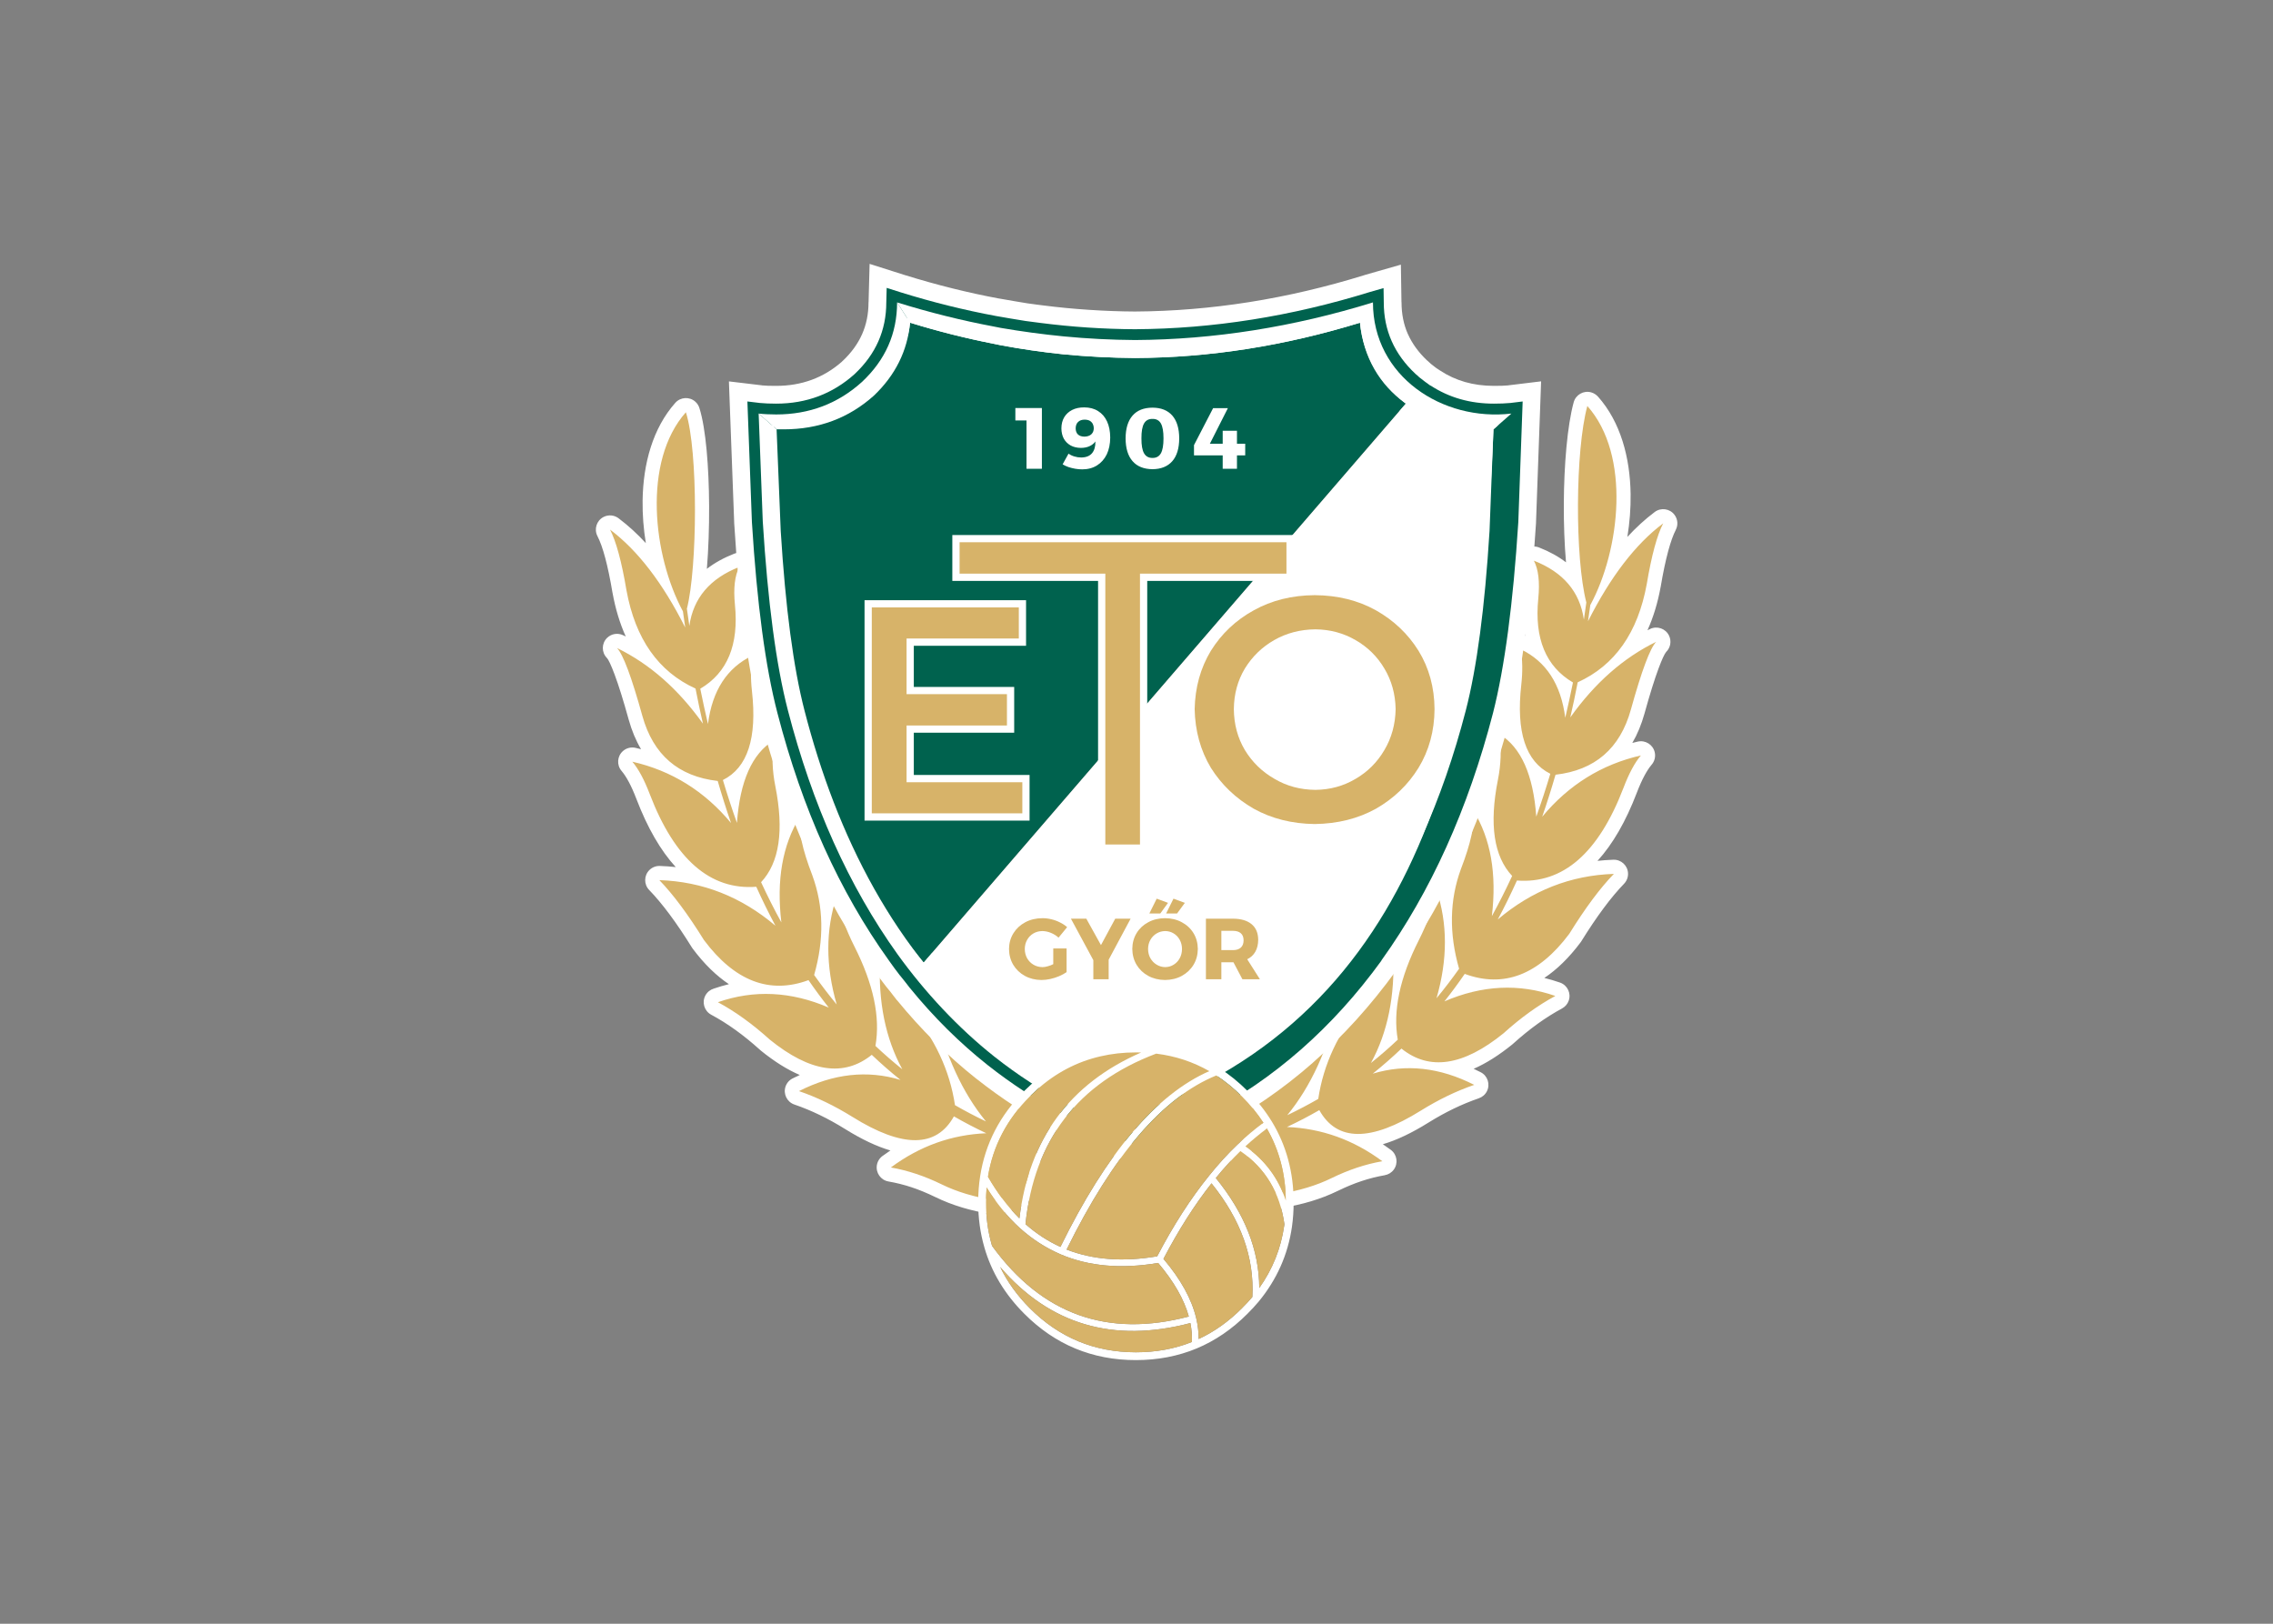 <svg clip-rule="evenodd" fill-rule="evenodd" stroke-linecap="round" stroke-linejoin="round" viewBox="0 0 560 400" xmlns="http://www.w3.org/2000/svg"><rect x="0" y="0" width="560" height="400" fill="#808080" stroke="none"/><g transform="matrix(.709 0 0 .709 125.327 31.445)"><path d="m71.916 163.924c-2.247 2.647-3.66 5.885-4.233 9.701-.222 2.063-1.734 3.816-3.814 4.286l-.308.17c-2.428 1.223-5.395.247-6.617-2.181-3.703-7.333-7.605-13.698-11.702-19.077.187 1.012.37 2.057.55 3.131h-.005c1.413 7.684 3.913 14.074 7.489 19.162 3.194 4.542 7.299 8.086 12.298 10.623 2.978-2.1 5.154-4.812 6.522-8.121 1.695-4.103 2.233-9.228 1.621-15.358-.136-1.386-.218-2.707-.242-3.962-.561.519-1.08 1.062-1.559 1.626zm-3.05-10.628c2.697-2.09 5.861-3.841 9.487-5.259 2.534-.99 5.396.262 6.387 2.796.541 1.386.412 2.87-.23 4.093l-.027.049c-.491.954-.827 2.208-1.008 3.759-.217 1.87-.202 4.063.042 6.563.492 4.915.363 9.408-.387 13.466 2.324-.786 4.924.269 6.009 2.539.452.946.573 1.966.412 2.929l.013.002c-.277 1.66-.428 3.374-.452 5.122-.025 1.796.079 3.745.313 5.825.556 4.939.667 9.407.326 13.406 2.285-1.215 5.152-.452 6.516 1.786.6.985.815 2.102.684 3.164h.01c-.304 2.447-.415 4.833-.331 7.145.084 2.297.37 4.661.852 7.076.516 2.599.909 5.091 1.176 7.479 1.521-.899 3.48-.943 5.09.049 1.692 1.045 2.529 2.952 2.297 4.804-.217 1.695-.02 3.982.593 6.842.677 3.156 1.837 6.864 3.473 11.1l.037.096h.003c.558 1.524 1.047 3.065 1.467 4.621 1.163-.637 2.573-.803 3.929-.351 1.749.586 2.947 2.055 3.273 3.747l.007-.002c.494 2.574 1.215 5.199 2.151 7.857l.079.239c.924 2.601 2.08 5.264 3.443 7.968.524 1.035 1.025 2.06 1.499 3.078.895-.707 2.036-1.107 3.263-1.055 2.211.094 4.016 1.633 4.552 3.668.568 2.018 1.601 4.258 3.09 6.701 1.603 2.628 3.707 5.456 6.31 8.466l.235.294.366.442c.671-1.086 1.756-1.911 3.097-2.218 2.159-.491 4.312.514 5.364 2.335 1.021 1.763 2.421 3.554 4.182 5.357 1.83 1.874 4.083 3.779 6.745 5.705.139.101.269.208.395.319l14.079 10.677c3.9 2.845 6.696 5.552 8.368 8.104l.227.385c1.593 2.559 2.213 5.093 1.867 7.58-.375 2.717-1.83 5.068-4.362 7.042-1.197.933-2.657 1.79-4.379 2.561 1.914 1.904 3.382 3.744 4.407 5.518l.01-.005c1.741 3.01 2.309 5.932 1.706 8.743-.61 2.845-2.336 5.278-5.179 7.276-2.453 1.727-5.846 3.164-10.159 4.305-.77.203-1.546.213-2.277.057-3.712-.602-7.163-1.388-10.339-2.341-3.327-1.003-6.434-2.213-9.311-3.629l-.005.007c-2.831-1.38-5.57-2.514-8.205-3.388-2.628-.875-5.33-1.554-8.087-2.035-2.684-.467-4.48-3.028-4.013-5.713.244-1.403 1.057-2.561 2.163-3.283.835-.615 1.68-1.203 2.53-1.773-4.772-1.4-10.036-3.893-15.781-7.474-2.971-1.847-5.922-3.478-8.842-4.885-2.899-1.398-5.814-2.601-8.728-3.599-2.579-.874-3.962-3.675-3.088-6.254.462-1.361 1.458-2.386 2.675-2.927.756-.38 1.512-.743 2.268-1.089-4.352-1.865-8.867-4.695-13.548-8.494-.138-.113-.271-.232-.395-.355-2.788-2.507-5.579-4.77-8.373-6.783-2.791-2.01-5.619-3.786-8.469-5.317-2.396-1.287-3.295-4.281-2.008-6.676.645-1.201 1.717-2.028 2.929-2.389 1.746-.6 3.493-1.114 5.249-1.539-4.434-2.944-8.64-7.071-12.614-12.381l-.249-.366c-5.34-8.61-10.29-15.271-14.839-19.971-1.897-1.949-1.853-5.071.096-6.968 1.047-1.02 2.433-1.474 3.786-1.38 1.801.061 3.581.192 5.34.383-5.278-5.768-9.83-13.649-13.653-23.635-.887-2.326-1.781-4.327-2.675-5.989-.843-1.564-1.68-2.836-2.502-3.796-1.769-2.068-1.527-5.18.541-6.948 1.232-1.055 2.833-1.393 4.302-1.06.65.148 1.297.306 1.939.472-1.801-3.018-3.233-6.446-4.298-10.277-1.847-6.664-3.477-11.883-4.885-15.645-1.218-3.265-2.127-5.201-2.712-5.801-1.897-1.949-1.852-5.071.096-6.968 1.529-1.487 3.779-1.781 5.592-.899l.005-.007.887.44c-2.045-4.513-3.577-9.569-4.599-15.158l-.015-.076h-.005c-1.591-9.458-3.337-16.018-5.229-19.663-1.244-2.418-.296-5.392 2.122-6.637 1.823-.938 3.959-.63 5.434.613 3.193 2.415 6.281 5.241 9.262 8.474-.796-4.905-1.196-9.917-1.122-14.847.188-12.754 3.535-25.081 11.357-33.891 1.801-2.035 4.91-2.226 6.945-.425.739.652 1.233 1.477 1.48 2.361 2.203 7.044 3.265 20.369 3.332 33.852.037 7.533-.23 15.19-.781 21.883zm5.303 54.241c-.141 2.109-1.638 3.969-3.804 4.473-.795.185-1.59.165-2.331-.022-1.715.182-3.478-.539-4.547-2.043-4.029-5.659-8.403-10.561-13.113-14.708-.65-.573-1.307-1.129-1.969-1.672.88 2.801 1.811 5.967 2.791 9.501 1.608 5.79 4.226 10.25 7.84 13.372 3.482 3.006 8.029 4.876 13.636 5.597 2.823-1.544 4.834-4.154 6.029-7.822 1.46-4.48 1.766-10.47.924-17.951-.094-.84-.171-1.677-.227-2.51-.366.467-.712.951-1.038 1.455-2.124 3.275-3.524 7.388-4.191 12.33zm10.055 34.373c-.136 1.885-1.356 3.604-3.248 4.283-.865.311-1.756.361-2.596.198-1.756.407-3.67-.166-4.9-1.645-4.244-5.108-9.015-9.309-14.306-12.594-1.887-1.171-3.841-2.226-5.863-3.164l.306.788c4.046 10.568 8.852 18.277 14.407 23.11 4.7 4.093 10.03 6.101 15.982 6.027l.107-.119c2.474-2.64 4.05-6.246 4.724-10.803.739-5.006.391-11.112-1.042-18.302-.197-.993-.368-1.995-.511-3.011-1.593 4.036-2.608 9.114-3.048 15.232zm15.424 33.645c.227 1.936-.711 3.905-2.524 4.9-.338.185-.689.329-1.045.427-1.798 1.7-4.631 1.811-6.565.176-5.527-4.681-11.403-8.245-17.615-10.685-2.524-.99-5.105-1.803-7.746-2.428 2.51 3.406 5.096 7.254 7.756 11.537 4.73 6.278 9.667 10.406 14.797 12.372 4.685 1.795 9.702 1.788 15.027-.02 1.403-5.273 2.062-10.349 1.973-15.219-.089-5.197-1.032-10.246-2.818-15.129h.002c-.432-1.126-.84-2.22-1.215-3.284-.768 5.27-.778 11.055-.025 17.353zm18.974 27.423c.689 1.904.155 4.12-1.495 5.486-.822.681-1.798 1.049-2.79 1.119-1.379 1.111-3.315 1.444-5.054.699-6.019-2.594-11.934-4.036-17.739-4.318-2.072-.101-4.139-.057-6.201.134 2.823 2.077 5.646 4.386 8.471 6.928 6.271 5.088 11.925 8.012 16.946 8.763 4.271.637 8.195-.381 11.757-3.046.012-.18.032-.36.064-.541.768-4.366.608-9.128-.482-14.266-1.091-5.159-3.112-10.699-6.053-16.61.19 5.074 1.049 10.295 2.576 15.652zm22.323 21.55c.997 1.576 1.034 3.626.012 5.256.18.802.163 1.664-.091 2.509-.788 2.611-3.545 4.088-6.155 3.3-5.133-1.551-10.302-2.04-15.496-1.467-1.705.187-3.419.489-5.14.904 2.675 1.358 5.342 2.862 7.995 4.51 7.898 4.925 14.318 7.377 19.228 7.353 3.89-.023 6.903-1.887 9.02-5.595l.069-.131c-.087-.261-.148-.533-.19-.815-.828-5.554-2.438-10.884-4.817-15.98-2.376-5.085-5.527-9.981-9.442-14.671l-.173-.19-.397-.459c1.165 5.581 3.028 10.743 5.577 15.476zm2.504-21.17c.121.163.23.331.329.504zm26.198 38.812c.546.665.907 1.46 1.05 2.3.388-.252.815-.452 1.279-.591 2.678-.8 4.594-1.654 5.74-2.549.423-.331.645-.545.657-.634.02-.161-.108-.477-.395-.941l-.193-.272c-1.047-1.598-3.008-3.448-5.868-5.538l-.151-.111-12.939-9.815c.289.679.587 1.349.891 2.01 2.794 6.094 6.106 11.478 9.932 16.139zm2.27-8.225-.074-.054zm-1.899 22.457c-.86-.655-1.49-1.581-1.776-2.636-.628.329-1.334.524-2.085.554-5.537.224-10.835 1.247-15.876 3.052-1.744.625-3.466 1.349-5.16 2.169 2.534.921 5.021 1.976 7.452 3.161l-.005.007.024.013c2.357 1.161 4.958 2.168 7.79 3.023 2.611.785 5.37 1.432 8.27 1.934 2.672-.771 4.683-1.625 6.019-2.566.731-.514 1.136-.934 1.203-1.255.074-.353-.121-.949-.591-1.759l.01-.005-.01-.015c-.936-1.625-2.694-3.522-5.266-5.678zm-113.645-226.773c-.108 7.245.936 14.679 2.806 21.53.447-6.029.662-12.895.627-19.707-.032-6.456-.289-12.811-.783-18.292-1.736 5.041-2.563 10.677-2.65 16.469zm311.033 21.404c-.544-6.303-.796-13.342-.761-20.347.067-13.54 1.218-27.151 3.428-35.262.712-2.621 3.419-4.167 6.039-3.456.958.26 1.771.786 2.384 1.478l.01-.01c7.822 8.778 11.163 21.112 11.351 33.884.072 4.942-.331 9.968-1.129 14.886 3.056-3.315 6.224-6.202 9.5-8.66 2.173-1.627 5.26-1.187 6.888.986 1.166 1.559 1.272 3.584.437 5.206l.005.003c-.891 1.724-1.776 4.187-2.64 7.38-.916 3.397-1.786 7.497-2.588 12.283l-.067.331c-1.02 5.488-2.537 10.455-4.55 14.904l.885-.438c2.45-1.193 5.406-.173 6.599 2.278.961 1.971.487 4.27-1.013 5.715-.585.714-1.459 2.611-2.608 5.686-1.405 3.764-3.038 8.983-4.883 15.641-1.067 3.836-2.482 7.257-4.243 10.263.625-.161 1.252-.314 1.885-.46 2.652-.605 5.297 1.053 5.903 3.705.368 1.618-.102 3.231-1.127 4.382-.802.953-1.615 2.198-2.435 3.719-.894 1.663-1.788 3.666-2.675 5.987-3.823 9.989-8.378 17.87-13.656 23.64 1.823-.2 3.67-.329 5.54-.391 2.717-.084 4.992 2.048 5.076 4.765.042 1.39-.492 2.662-1.391 3.589l.002.002c-2.245 2.314-4.596 5.122-7.042 8.409-2.524 3.394-5.127 7.25-7.797 11.56-.091.148-.193.291-.296.427-3.962 5.278-8.153 9.388-12.567 12.32 1.823.442 3.64.978 5.453 1.61 2.567.894 3.925 3.705 3.031 6.271-.422 1.21-1.272 2.154-2.319 2.717l.002.005c-2.851 1.531-5.679 3.307-8.47 5.317-2.86 2.063-5.72 4.385-8.575 6.966l-.195.168.002.005c-4.678 3.796-9.176 6.634-13.488 8.518.807.371 1.62.763 2.43 1.173 2.428 1.223 3.404 4.189 2.181 6.617-.605 1.201-1.635 2.045-2.818 2.445l.002.007c-2.914.998-5.831 2.204-8.734 3.601-2.919 1.408-5.868 3.038-8.834 4.883-5.748 3.584-11.009 6.076-15.78 7.474.928.623 1.852 1.272 2.763 1.949 2.184 1.62 2.643 4.708 1.023 6.891-.788 1.062-1.922 1.714-3.129 1.922l.002.007c-2.73.474-5.419 1.155-8.064 2.035-2.636.874-5.377 2.008-8.21 3.391l-.26.118c-2.803 1.361-5.831 2.53-9.054 3.503-3.243.975-6.78 1.773-10.589 2.381-.696.111-1.383.069-2.025-.102l-.002.005c-4.315-1.141-7.711-2.578-10.164-4.305-2.838-1.998-4.569-4.428-5.179-7.278-.603-2.811-.035-5.733 1.707-8.744 1.02-1.766 2.494-3.608 4.421-5.518-5.562-2.502-8.502-5.912-8.813-10.225-.358-4.9 3.152-10.052 10.524-15.437l14.405-10.921.086-.065-.01-.012c2.663-1.927 4.918-3.833 6.748-5.708 1.761-1.803 3.159-3.594 4.179-5.357 1.363-2.354 4.382-3.159 6.735-1.796.731.425 1.314 1.008 1.727 1.682l.563-.676.044-.052-.007-.007c5.093-5.896 8.237-10.977 9.418-15.227.724-2.621 3.438-4.159 6.059-3.436.652.181 1.237.487 1.736.879.474-1.017.976-2.042 1.499-3.077 1.388-2.751 2.569-5.491 3.527-8.205.936-2.658 1.658-5.283 2.149-7.857.511-2.675 3.095-4.428 5.77-3.917.518.099 1.002.277 1.44.516.42-1.553.909-3.089 1.467-4.613l.108-.277c1.598-4.162 2.735-7.805 3.401-10.917.613-2.865.813-5.152.598-6.846-.341-2.695 1.571-5.16 4.266-5.501 1.126-.143 2.21.109 3.117.645.266-2.386.659-4.878 1.175-7.476.484-2.419.771-4.782.855-7.077.084-2.314-.027-4.7-.329-7.143-.328-2.704 1.598-5.169 4.303-5.498 1.042-.126 2.045.082 2.907.539-.338-3.994-.232-8.462.324-13.397.234-2.084.338-4.033.313-5.829-.022-1.746-.175-3.458-.452-5.117-.447-2.685 1.369-5.227 4.053-5.674.825-.138 1.635-.061 2.376.188-.748-4.056-.876-8.541-.385-13.451.245-2.5.259-4.693.044-6.562-.182-1.576-.528-2.851-1.034-3.809-1.267-2.408-.344-5.392 2.064-6.659 1.317-.694 2.806-.731 4.093-.23 3.571 1.396 6.693 3.12 9.363 5.165zm9.079-20.307c-.032 6.427.18 12.841.64 18.574 1.921-6.943 3.001-14.506 2.892-21.866-.084-5.731-.897-11.31-2.598-16.309-.588 5.962-.899 12.764-.934 19.601zm3.112 42.714c-.857 2.016-2.991 3.285-5.258 2.954-.672-.099-1.29-.328-1.838-.659-1.924-.45-3.47-2.038-3.764-4.11-.553-3.893-1.976-7.185-4.258-9.872-.479-.566-.998-1.107-1.561-1.626-.025 1.255-.106 2.577-.242 3.965-.613 6.13-.074 11.255 1.62 15.357 1.366 3.31 3.549 6.019 6.528 8.121 4.997-2.534 9.097-6.078 12.298-10.625 3.551-5.051 6.043-11.391 7.459-19.006l.022-.155c.18-1.077.363-2.12.551-3.13-4.044 5.308-7.897 11.577-11.557 18.786zm-6.594 34.203c-1.003 1.517-2.804 2.391-4.676 2.174-.183.044-.368.079-.558.103-2.695.341-5.16-1.571-5.501-4.265-.652-5.071-2.067-9.277-4.233-12.616-.329-.504-.674-.988-1.037-1.455-.057.832-.134 1.667-.228 2.509-.842 7.482-.533 13.471.927 17.951 1.195 3.668 3.205 6.276 6.031 7.82 11.201-1.455 18.361-7.778 21.471-18.966.978-3.532 1.909-6.701 2.791-9.499-.662.541-1.319 1.099-1.969 1.669-4.675 4.113-9.017 8.973-13.018 14.575zm-10.031 34.863c-1.153 1.442-3.057 2.143-4.92 1.723-.202.042-.412.07-.622.084-2.717.191-5.078-1.854-5.268-4.571-.44-6.121-1.458-11.201-3.053-15.237-.141 1.015-.314 2.018-.512 3.013-1.432 7.193-1.778 13.298-1.039 18.305.659 4.477 2.195 8.032 4.591 10.657l.247.262c5.95.071 11.278-1.936 15.978-6.024 5.552-4.836 10.359-12.542 14.404-23.113l.304-.783c-2.02.936-3.976 1.99-5.863 3.164-5.264 3.267-10.018 7.444-14.247 12.52zm-15.97 36.28c-1.504 1.353-3.757 1.691-5.639.681-.388-.207-.733-.459-1.04-.748-2.304-.64-3.867-2.885-3.578-5.333.753-6.298.746-12.085-.025-17.355-.368 1.042-.766 2.116-1.191 3.22l-.022.067c-1.786 4.883-2.729 9.929-2.82 15.126-.087 4.87.573 9.946 1.976 15.219 5.327 1.806 10.341 1.815 15.026.02 5.128-1.964 10.06-6.091 14.79-12.357 2.685-4.322 5.276-8.173 7.755-11.544-2.637.625-5.218 1.432-7.738 2.423-6.167 2.423-12.003 5.95-17.494 10.581zm-19.897 29.312c-1.606.687-3.525.497-4.989-.659l-.042-.035c-.344-.022-.69-.084-1.033-.183-2.611-.755-4.112-3.487-3.356-6.098 1.58-5.471 2.469-10.796 2.662-15.968-2.939 5.911-4.959 11.453-6.054 16.615-1.086 5.135-1.247 9.895-.476 14.264l-.01.002c.029.175.051.351.061.528 7.526 5.617 17.102 3.715 28.713-5.708 2.825-2.541 5.648-4.853 8.471-6.928-2.059-.19-4.127-.234-6.199-.133-5.807.282-11.724 1.727-17.741 4.317zm-25.423 25.316c-1.865.564-3.972-.019-5.266-1.63-.975-1.215-1.282-2.754-.965-4.166-.914-1.46-1.038-3.357-.156-4.975 2.628-4.809 4.545-10.069 5.733-15.765l-.398.464-.007-.007c-7.956 9.472-12.767 19.754-14.424 30.849l-.018-.002c-.039.274-.103.541-.187.803 2.119 3.803 5.162 5.718 9.104 5.737 4.912.025 11.329-2.425 19.23-7.352 2.65-1.648 5.315-3.155 7.99-4.51-1.721-.415-3.435-.717-5.139-.904-5.195-.571-10.362-.082-15.494 1.469zm-31.444 18.737c-.731-.03-1.445-.225-2.089-.561-.255.949-.793 1.828-1.603 2.502-2.648 2.204-4.464 4.152-5.437 5.837-.469.81-.664 1.405-.59 1.758.067.321.472.744 1.203 1.257 1.336.939 3.349 1.798 6.024 2.569 2.902-.504 5.661-1.151 8.269-1.936 2.732-.825 5.249-1.793 7.538-2.902l.269-.141c2.431-1.186 4.918-2.243 7.452-3.164-1.697-.82-3.413-1.544-5.16-2.169-5.041-1.805-10.336-2.828-15.876-3.05zm-5.819-10.435c.454.136.884.336 1.274.59.139-.82.485-1.618 1.053-2.307 3.825-4.663 7.14-10.05 9.934-16.145.301-.66.597-1.324.886-2.001l-12.937 9.81-.077.057c-4.443 3.238-6.619 5.52-6.525 6.829.059.848 2.196 1.902 6.394 3.159z" fill="#fff"/><path d="m62.776 173.1c1.381-9.658 7.172-16.481 17.372-20.471-1.588 3.008-2.098 7.392-1.53 13.15 1.395 13.893-2.621 23.615-12.046 29.167.839 4.17 1.73 8.257 2.673 12.26 1.497-11.646 6.649-19.574 15.455-23.783-.62 3.731-.678 7.831-.175 12.298 1.846 16.372-1.517 26.688-10.09 30.949 1.523 5.1 3.15 10.064 4.88 14.893 1.046-14.538 5.294-24.08 12.744-28.624-.659 5.293-.465 10.555.581 15.784 3.086 15.494 1.439 26.643-4.938 33.447 2.233 4.829 4.583 9.484 7.049 13.963-1.756-14.68.381-26.9 6.41-36.661-.58 4.532.872 11.31 4.358 20.335 3.938 10.768 4.145 22.305.62 34.61 2.518 3.55 5.132 6.965 7.844 10.245-3.887-13.441-3.887-25.972 0-37.592 1.084 5.642 3.124 11.427 6.119 17.353 6.65 13.118 9.097 24.661 7.341 34.629 3.008 2.84 6.12 5.545 9.335 8.114-5.836-10.678-8.412-23.35-7.728-38.017 1.382 4.97 4.862 10.684 10.439 17.14 8.599 10.213 13.796 21.329 15.591 33.35 3.499 2.014 7.088 3.899 10.768 5.655-8.199-9.994-14.145-22.963-17.837-38.909 2.453 4.236 6.553 8.432 12.298 12.589l14.429 10.943c11.852 8.638 11.4 14.867-1.356 18.689l-.387 3.874c11.646 9.696 10.29 16.442-4.067 20.238-7.102-1.136-13.274-2.995-18.516-5.578-5.9-2.879-11.768-4.828-17.604-5.848 10.032-7.437 21.084-11.402 33.156-11.892-3.86-1.808-7.611-3.764-11.252-5.869-6.107 10.975-17.857 11.04-35.248.194-6.211-3.86-12.409-6.849-18.593-8.966 11.982-6.082 23.738-7.379 35.268-3.893-3.435-2.751-6.759-5.656-9.974-8.716-9.671 7.799-21.492 6.03-35.462-5.306-6.003-5.423-12.007-9.748-18.011-12.976 12.601-4.39 25.448-3.764 38.541 1.878-2.428-3.06-4.777-6.243-7.05-9.548-13.531 4.997-25.642.355-36.333-13.925-5.539-8.934-10.704-15.874-15.494-20.82 15.003.491 28.451 5.772 40.342 15.842-2.337-4.351-4.558-8.863-6.662-13.537-15.998 1.214-28.341-9.528-37.03-32.227-1.911-5.01-3.926-8.754-6.043-11.233 13.66 3.124 25.093 10.226 34.299 21.304-1.64-4.738-3.182-9.606-4.628-14.603-13.699-1.575-22.428-9.115-26.185-22.621-3.757-13.544-6.694-21.401-8.812-23.57 11.375 5.539 21.33 14.299 29.864 26.282-.916-3.99-1.775-8.057-2.576-12.202-12.911-5.875-20.909-17.25-23.995-34.125-1.679-9.968-3.583-17.004-5.714-21.11 9.606 7.204 18.315 18.547 26.127 34.028-.285-1.859-.549-3.731-.794-5.616-10.404-19.25-14.144-52.098 1.026-69.18 4.306 13.461 3.995 54.113.348 68.269.272 2.001.556 3.984.853 5.946zm310.844-2.169c.297-1.963.581-3.945.852-5.946-4.011-15.573-3.856-52.843.348-68.269 15.173 17.025 11.414 49.962 1.027 69.18-.245 1.885-.51 3.757-.794 5.616 7.812-15.481 16.52-26.824 26.126-34.028-2.13 4.106-4.035 11.142-5.713 21.11-3.086 16.876-11.085 28.25-23.996 34.125-.801 4.145-1.659 8.212-2.576 12.202 8.535-11.983 18.489-20.743 29.864-26.282-2.117 2.169-5.054 10.026-8.812 23.57-3.757 13.506-12.485 21.046-26.184 22.621-1.446 4.997-2.989 9.865-4.629 14.603 9.206-11.078 20.639-18.18 34.3-21.304-2.118 2.479-4.133 6.223-6.043 11.233-8.689 22.698-21.033 33.441-37.031 32.227-2.104 4.674-4.325 9.186-6.662 13.538 11.892-10.071 25.339-15.352 40.342-15.843-4.79 4.945-9.955 11.885-15.493 20.82-10.691 14.28-22.802 18.922-36.333 13.925-2.273 3.305-4.622 6.488-7.05 9.548 13.092-5.642 25.939-6.268 38.541-1.879-6.004 3.228-12.008 7.553-18.012 12.976-13.97 11.337-25.791 13.106-35.461 5.307-3.215 3.06-6.54 5.965-9.974 8.716 11.53-3.487 23.286-2.189 35.267 3.892-6.184 2.117-12.382 5.107-18.592 8.967-17.392 10.846-29.141 10.781-35.248-.193-3.642 2.104-7.393 4.06-11.253 5.868 12.073.491 23.125 4.454 33.157 11.891-5.836 1.02-11.705 2.97-17.605 5.849-5.242 2.583-11.414 4.442-18.515 5.578-14.358-3.796-15.713-10.542-4.067-20.239l-.387-3.874c-12.757-3.821-13.209-10.051-1.356-18.689l14.429-10.942c5.745-4.158 9.845-8.354 12.297-12.589-3.692 15.946-9.638 28.915-17.837 38.909 3.68-1.756 7.27-3.641 10.769-5.655 1.794-12.021 6.991-23.138 15.59-33.351 5.578-6.455 9.057-12.169 10.439-17.14.685 14.668-1.891 27.34-7.727 38.018 3.215-2.569 6.326-5.274 9.335-8.115-1.756-9.968.69-21.51 7.34-34.628 2.995-5.927 5.035-11.711 6.12-17.354 3.886 11.621 3.886 24.152 0 37.593 2.711-3.28 5.326-6.695 7.843-10.246-3.524-12.305-3.318-23.841.62-34.609 3.486-9.025 4.939-15.803 4.358-20.336 6.03 9.762 8.166 21.982 6.41 36.663 2.466-4.481 4.816-9.135 7.05-13.964-6.378-6.804-8.024-17.954-4.939-33.447 1.046-5.23 1.24-10.491.581-15.784 7.45 4.544 11.698 14.086 12.744 28.624 1.731-4.829 3.357-9.793 4.881-14.893-8.573-4.261-11.937-14.577-10.091-30.949.504-4.467.446-8.567-.174-12.298 8.806 4.209 13.957 12.136 15.455 23.783.942-4.003 1.833-8.09 2.673-12.26-9.426-5.552-13.441-15.274-12.047-29.167.568-5.759.058-10.142-1.53-13.15 10.2 3.99 15.991 10.813 17.373 20.471z" fill="#d7b369"/><path d="m358.492 95.36-1.512 41.928v.168c-.904 14.227-2.109 26.974-3.598 38.227-1.512 11.398-3.3 21.149-5.362 29.238l-.025.025c-4.426 17.047-9.941 32.881-16.533 47.493-6.318 14.007-13.669 26.972-22.042 38.866v.139l-1.183 1.627c-8.684 11.96-18.279 22.563-28.781 31.79l.01.01c-10.46 9.196-21.856 17.02-34.169 23.467l-.047.024c-3.969 2.038-7.943 3.913-11.907 5.607-4.011 1.714-8.156 3.319-12.416 4.804l-.314.096-1.259.368-1.789.524-1.756-.549-1.18-.368-.171-.071c-4.359-1.509-8.533-3.117-12.5-4.807-3.974-1.694-7.953-3.566-11.922-5.604l-.072-.024c-4.789-2.52-9.489-5.284-14.088-8.275-4.525-2.941-8.965-6.14-13.307-9.57h-.025c-5.012-3.974-9.855-8.279-14.526-12.905-4.497-4.464-8.832-9.233-12.984-14.299l-.21-.21-.318-.417c-.403-.526-.912-1.186-1.648-2.119l.015-.012-1.415-1.727-.017-.017-.065-.084-.143-.173.005-.002-.153-.195c-.82-1.05-1.507-1.949-2.043-2.675l.005-.005c-.563-.766-1.217-1.682-1.921-2.685-8.865-12.352-16.605-25.867-23.21-40.528-6.585-14.617-12.085-30.451-16.489-47.494-2.139-8.187-3.969-17.946-5.483-29.26-1.502-11.238-2.7-23.995-3.581-38.254v-.143l-1.569-41.929-.266-7.195 7.14.852 4.357.522-.003.014c.633.057 1.349.104 2.132.136.529.02 1.445.032 2.784.032 8.857 0 16.481-2.803 22.856-8.405l-.013-.012.08-.079.145-.118c3.043-2.856 5.318-5.983 6.812-9.369 1.475-3.339 2.216-7.014 2.216-11.011l.024-.145.136-5.056.223-8.19 7.785 2.475 4.692 1.491.002-.007c5.424 1.684 10.873 3.208 16.329 4.564 5.485 1.364 10.892 2.542 16.215 3.53l.002-.015c3.865.684 7.226 1.262 9.983 1.699v-.002l2.611.353v.005l2.514.321c5.268.672 10.63 1.193 16.079 1.553h.025c5.485.366 10.82.564 15.99.588 13.184-.079 26.43-1.17 39.72-3.275 13.288-2.102 26.635-5.231 40.025-9.378l.118-.047 4.804-1.376 7.714-2.208.126 8.045.079 4.979.024.096c0 4.024.736 7.692 2.199 10.994l.01-.005c1.462 3.282 3.67 6.333 6.621 9.134l.045.034.435.361.01.01.155.16.195.173.549.504c.62.499 1.143.904 1.546 1.208l.346.254 1.321.867c2.687 1.763 5.57 3.087 8.635 3.964 3.107.889 6.453 1.336 10.027 1.336 1.337 0 2.263-.012 2.804-.032.82-.034 1.551-.081 2.188-.135l-.002-.015 4.28-.521 7.136-.867zm-45.863 5.601c-1.099-.758-1.981-1.385-2.648-1.884l.01-.012c-.894-.667-1.717-1.3-2.463-1.902l-.34-.176-.257-.306-.554-.444-.125-.255-.139-.101-.271-.279c-4.387-4.088-7.84-8.549-10.352-13.37-1.455-2.796-2.593-5.718-3.418-8.76-11.418 3.062-22.758 5.436-34.023 7.115-13.384 1.998-26.828 3.041-40.303 3.117l-.025.025h-.079l-.025-.025c-5.713-.027-11.307-.217-16.758-.565-5.703-.363-11.315-.892-16.83-1.569l-.143-.022-5.172-.756v-.007c-3.828-.536-7.77-1.181-11.799-1.919h-.024c-4.96-.934-9.981-2.016-15.057-3.246-2.877-.694-5.735-1.43-8.568-2.2-.832 3.043-1.976 5.967-3.43 8.768-2.535 4.883-5.997 9.378-10.379 13.473l-.071.072c-5.101 4.594-10.72 8.056-16.84 10.376-4.856 1.84-9.988 2.951-15.388 3.329l1.033 26.88h.007c.865 13.757 2.006 25.939 3.419 36.534 1.403 10.547 3.08 19.589 5.023 27.11v.024c4.088 15.837 9.193 30.575 15.311 44.199 6.074 13.523 13.16 25.944 21.246 37.243l.025.023c.733 1.042 1.292 1.808 1.706 2.363l.013-.01c.674.894 1.257 1.645 1.714 2.211l6.758 8.333c2.786 3.216 5.633 6.264 8.538 9.146 4.112 4.076 8.425 7.916 12.93 11.503l-.01.012c3.756 2.974 7.679 5.789 11.761 8.437 3.942 2.556 8.111 4.982 12.493 7.264l-.005.01c3.28 1.682 6.632 3.265 10.04 4.727h.022c2.851 1.225 5.674 2.354 8.46 3.377 2.835-1.04 5.661-2.164 8.466-3.369l-.002-.007c3.508-1.507 6.869-3.09 10.078-4.737l.005.01c10.82-5.656 20.915-12.604 30.265-20.834 9.356-8.232 17.929-17.739 25.719-28.507l.007.005c8.06-11.268 15.141-23.677 21.239-37.224 6.128-13.614 11.255-28.334 15.367-44.147l-.012-.002c1.907-7.604 3.559-16.664 4.945-27.171 1.398-10.608 2.549-22.812 3.448-36.598h.005l.97-26.804c-3.929-.274-7.718-.928-11.359-1.976-4.354-1.247-8.474-3.047-12.361-5.391h-.183z" fill="#fff"/><path d="m352.342 95.141-1.51 41.93c-1.808 28.315-4.739 50.426-8.793 66.333-8.664 33.35-21.594 62.007-38.793 85.971v.077c-16.875 23.241-37.14 41.052-60.793 53.434-7.515 3.861-15.365 7.218-23.551 10.071l-1.259.368-1.181-.368c-8.238-2.853-16.114-6.21-23.628-10.071-9.322-4.906-18.141-10.645-26.456-17.217-9.722-7.709-18.689-16.598-26.901-26.669l-.077-.077c-1.15-1.511-2.28-2.944-3.39-4.3l-.077-.077c-1.291-1.653-2.563-3.377-3.815-5.171-17.198-23.964-30.11-52.621-38.735-85.971-4.158-15.908-7.114-38.018-8.87-66.333l-1.569-41.93 4.358.523c1.601.155 3.479.232 5.636.232 10.522 0 19.593-3.408 27.211-10.226l.077-.077c7.321-6.869 10.981-15.158 10.981-24.868l.136-5.055 4.745 1.511c11.13 3.46 22.227 6.217 33.292 8.27 3.409.607 6.818 1.181 10.226 1.723 1.756.246 3.48.472 5.171.678 11.001 1.408 21.956 2.137 32.866 2.189 27.062-.155 54.248-4.461 81.556-12.918l4.803-1.375.077 4.977c0 9.71 3.687 17.999 11.059 24.868.052 0 .077.026.077.077.452.349.846.697 1.182 1.046 1.252 1.007 2.556 1.988 3.912 2.944v-.078c6.417 4.209 13.763 6.314 22.04 6.314 2.156 0 4.06-.077 5.713-.232zm-36.216.755c-1.666-1.149-3.273-2.35-4.823-3.602l-.077-.155-.155-.078c-.258-.31-.555-.587-.891-.832l-.077-.078c-7.773-7.217-12.182-15.687-13.228-25.41-26.572 7.721-52.957 11.659-79.154 11.814h-.078c-10.91-.051-21.865-.755-32.866-2.111-1.691-.245-3.415-.497-5.171-.755-3.86-.542-7.721-1.168-11.581-1.879-9.813-1.846-19.658-4.228-29.535-7.146-1.098 9.774-5.507 18.27-13.228 25.487-9.077 8.173-19.852 12.26-32.324 12.26-.749 0-1.472 0-2.169 0l1.278 33.292c1.743 27.669 4.622 49.27 8.638 64.803 8.366 32.42 20.865 60.251 37.494 83.492 1.214 1.717 2.447 3.35 3.7 4.9h-.078c1.136 1.368 2.292 2.821 3.467 4.357 7.863 9.619 16.455 18.141 25.778 25.565 7.902 6.262 16.314 11.717 25.235 16.365 6.83 3.512 13.951 6.572 21.362 9.18 7.412-2.608 14.532-5.668 21.362-9.18 22.647-11.827 42.034-28.889 58.16-51.187 16.63-23.241 29.161-51.072 37.592-83.492 3.9-15.533 6.752-37.16 8.56-64.88l1.201-33.215c-.697 0-1.42 0-2.169 0-9.774 0-18.496-2.505-26.165-7.515z" fill="#00624e"/><path d="m348.43 99.343-1.355 37.515c-1.808 28.005-4.713 49.851-8.716 65.539-8.521 32.924-21.252 61.187-38.192 84.789-16.488 22.802-36.301 40.239-59.438 52.311-7.359 3.809-15.055 7.095-23.086 9.858v-6.914c2.712-.904 5.371-1.885 7.98-2.944 28.198-11.272 51.749-29.987 70.651-56.145 16.075-22.557 28.173-49.491 36.295-80.8 3.86-14.926 6.617-35.746 8.269-62.46l1.356-35.268zm-36.681-3.447-167.546 194.215-.078-.078c-32.959-39.252-49.376-92.147-50.567-149.844l-1.511-36.284c.852 0 2.618-.551 3.418-.551 12.176 0 20.598-2.726 29.313-10.537 7.464-7.114 13.782-15.268 14.699-25.042 9.761 3.008 19.51 5.461 29.245 7.359.736.155 1.484.31 2.246.465 7.269 1.356 14.532 2.408 21.788 3.157 8.328.8 16.624 1.227 24.887 1.278 25.862-.103 51.917-4.19 78.167-12.259 1.117 11.43 6.84 21.145 15.861 28.044.052-.001.078.025.078.077z" fill="#00624e"/><path d="m144.203 290.111 167.546-194.215c.749.491 1.504.988 2.266 1.492 7.514 4.957 16.081 7.436 25.7 7.436h2.479c-3.537 92.022-18.796 195.589-116.571 234.673-2.609 1.059-5.268 2.04-7.98 2.944-2.66-.904-5.293-1.885-7.902-2.944-14.977-6.004-28.65-14.093-41.019-24.267-8.122-6.727-15.694-14.345-22.718-22.853-.594-.749-1.195-1.504-1.801-2.266zm151.607-222.336c-26.25 8.07-52.305 12.156-78.167 12.259-8.263-.051-16.559-.477-24.887-1.278-7.256-.749-14.518-1.801-21.788-3.157-.762-.155-1.51-.31-2.246-.464-9.735-1.899-19.484-4.352-29.245-7.36l-4.512-7.05c11.271 3.499 22.524 6.301 33.757 8.406.736.142 1.484.29 2.246.445 7.27 1.252 14.532 2.234 21.788 2.944 8.328.8 16.624 1.226 24.887 1.278 27.412-.155 54.971-4.512 82.679-13.073z" fill="#fff"/><path d="m300.322 60.725c0 25.67 24.155 41.432 48.108 38.619l-6.236 5.481c-23.054 0-43.979-12.443-46.384-37.05l.069-3.418z" fill="#fff"/><path d="m217.643 342.441v6.914" fill="none" stroke="#333634" stroke-width="1.73"/><path d="m159.193 146.58h108.553v5.868h-50.897v94.106h-7.011v-94.106h-50.645zm15.552 28.412h-39.006v24.364h34.881v5.849h-34.881v24.751h40.226v5.772h-47.275v-66.508h46.055z" fill="#d1b051"/><path d="m154.158 157.484v-15.939h118.624v15.939h-50.897v94.105h-17.082v-94.105zm20.587 17.508v-5.772h-46.055v66.508h47.275v-5.772h-40.226v-24.751h34.881v-5.849h-34.881v-24.364zm-15.552-28.412v5.868h50.645v94.106h7.011v-94.106h50.897v-5.868zm20.587 17.605v15.842h-39.005v14.293h34.88v15.92h-34.88v14.681h40.226v15.842h-57.347v-76.578z" fill="#fff"/><path d="m299.945 190.931v-.01l-.01-.01c-2.018-3.423-4.736-6.127-8.154-8.115-.006-.004-.013-.007-.02-.01-2.809-1.583-5.84-2.554-9.092-2.915h-.01c-.807-.091-1.614-.136-2.421-.135-.245 0-.497 0-.756 0-4.001.149-7.668 1.169-11 3.06h.01c-3.485 1.992-6.27 4.707-8.357 8.144v.01c-2.058 3.364-3.111 7.195-3.157 11.494v.059c.048 4.27 1.1 8.137 3.157 11.6.003.007.006.014.01.02 2.091 3.433 4.895 6.164 8.415 8.192h.01l.01.01c3.308 1.945 6.971 2.984 10.991 3.118h.668c.807.001 1.614-.044 2.421-.135h.01c3.249-.363 6.276-1.36 9.083-2.993l-.01.01c3.435-2.026 6.166-4.756 8.192-8.192v.01c2.027-3.468 3.092-7.338 3.196-11.61-.001-.02-.001-.039 0-.058-.001-.02-.001-.04 0-.059-.102-4.293-1.165-8.121-3.186-11.484zm15.048-8.27v-.01c3.595 5.807 5.425 12.409 5.49 19.803v.039c-.062 7.35-1.889 13.948-5.481 19.793-3.528 5.777-8.311 10.373-14.351 13.79l-.01.01c-5.232 2.937-11.069 4.648-17.508 5.132h-.01l-.038.01c-1.001.053-2.002.079-3.002.078-.194 0-.395 0-.601 0h-.077c-7.386-.221-14.003-1.961-19.852-5.22h-.01l-.01-.01c-6.046-3.415-10.859-8.008-14.438-13.78l-.01-.01v-.01c-3.534-5.837-5.361-12.425-5.481-19.764v-.077c.12-7.381 1.947-13.969 5.481-19.764v-.01l.01-.01c3.586-5.784 8.409-10.332 14.467-13.645l-.01.01c5.856-3.252 12.48-4.966 19.871-5.141l.058-.001c.207 0 .407.001.601.001 1.045.001 2.091.059 3.137.174l-.126-.02c6.454.378 12.303 2.041 17.547 4.988 6.04 3.367 10.824 7.915 14.351 13.644z" fill="#fff"/><path d="m156.675 144.062h113.589v10.904h-50.897v94.105h-12.046v-94.105h-50.646zm20.588 22.641v10.807h-39.006v19.328h34.88v10.885h-34.88v19.715h40.226v10.807h-52.311v-71.542z" fill="#d7b369"/><path d="m301.368 167.71c6.21 3.511 11.143 8.199 14.796 14.06 3.654 5.953 5.507 12.712 5.559 20.278-.052 7.566-1.905 14.357-5.559 20.374-3.653 5.914-8.586 10.652-14.796 14.216-6.223 3.447-13.318 5.222-21.285 5.326-7.914-.104-14.977-1.879-21.187-5.326-6.211-3.564-11.175-8.302-14.894-14.216-3.602-6.017-5.481-12.808-5.636-20.374.155-7.566 2.034-14.325 5.636-20.278 3.719-5.965 8.683-10.652 14.894-14.06 6.21-3.461 13.273-5.217 21.187-5.268 7.967.051 15.061 1.807 21.285 5.268zm2.924 20.219c-2.453-4.158-5.784-7.443-9.993-9.858-4.209-2.453-8.87-3.705-13.983-3.757-5.268.052-10.052 1.304-14.351 3.757-4.21 2.414-7.592 5.701-10.149 9.858-2.505 4.158-3.783 8.864-3.834 14.119.051 5.268 1.329 10.006 3.834 14.216 2.557 4.208 5.985 7.54 10.284 9.993 4.21 2.505 8.948 3.783 14.216 3.835 5.113-.052 9.774-1.33 13.983-3.835 4.209-2.453 7.54-5.785 9.993-9.993 2.505-4.21 3.809-8.948 3.913-14.216-.104-5.255-1.408-9.961-3.913-14.119z" fill="#d7b369"/><path d="m233.002 107.962c-.014 3.46-.814 6.101-2.402 7.921-1.601 1.833-3.893 2.763-6.875 2.789-3.035-.026-5.346-.956-6.934-2.789-1.601-1.82-2.408-4.461-2.421-7.921.013-3.447.82-6.088 2.421-7.921 1.588-1.821 3.899-2.738 6.934-2.75 2.982.012 5.274.929 6.875 2.75 1.588 1.833 2.388 4.474 2.402 7.921zm-6.372-5.19c-.62-1.072-1.588-1.595-2.905-1.569-1.343-.026-2.324.497-2.944 1.569-.62 1.071-.923 2.801-.91 5.19-.013 2.389.29 4.119.91 5.19.62 1.085 1.601 1.621 2.944 1.608 1.317.012 2.285-.523 2.905-1.608.607-1.071.91-2.801.91-5.19s-.303-4.119-.91-5.19zm11.504 11.097v-3.564l6.643-12.84h5.132l-6.255 12.356h4.454v-4.493h4.958v4.493h2.866v4.048h-2.866v4.648h-4.958v-4.648zm-62.072-16.443h9.219v21.091h-5.346v-16.772h-3.873zm26.417 9.103c.555-.543.833-1.246.833-2.111 0-.53-.117-1.021-.349-1.472-.22-.439-.562-.801-1.026-1.085-.465-.258-1.059-.394-1.782-.406-.969-.001-1.731.264-2.286.794-.555.516-.839 1.265-.852 2.246.013.917.278 1.62.794 2.111.53.491 1.279.743 2.247.755 1.046-.025 1.852-.303 2.421-.832zm-2.537-9.335c1.898 0 3.518.426 4.861 1.278 1.356.839 2.395 2.04 3.118 3.602s1.091 3.428 1.104 5.597c-.013 2.234-.413 4.184-1.201 5.849-.813 1.653-1.943 2.931-3.389 3.835-1.459.917-3.176 1.375-5.152 1.375-.787 0-1.594-.071-2.421-.213-.813-.142-1.594-.336-2.343-.581-.762-.271-1.44-.588-2.034-.949l2.053-3.719c.607.44 1.291.769 2.053.988.749.233 1.536.349 2.363.349 1.678-.013 2.931-.51 3.757-1.491.814-.995 1.201-2.357 1.162-4.087-.49.697-1.156 1.24-1.995 1.627-.839.4-1.846.607-3.021.62-1.382-.013-2.582-.297-3.602-.852-1.007-.569-1.795-1.356-2.363-2.363-.542-1.02-.82-2.215-.833-3.583.013-1.498.342-2.789.988-3.874.659-1.084 1.575-1.924 2.75-2.517 1.175-.595 2.557-.891 4.145-.891z" fill="#fff"/><path d="m225.177 267.896 3.932 1.453-2.692 3.699h-3.796zm5.83 0 3.951 1.453-2.712 3.699h-3.796zm29.438 14.293c-.013 1.615-.342 2.99-.988 4.126-.645 1.149-1.588 2.027-2.827 2.634l4.415 6.953h-6.081l-3.118-5.907h-4.203v5.907h-5.364v-21.053h9.412c2.802.013 4.958.652 6.469 1.918 1.51 1.252 2.272 3.06 2.285 5.422zm-5.074.175c-.013-1.098-.336-1.917-.969-2.46-.645-.555-1.549-.833-2.711-.833h-4.048v6.701h4.048c1.162 0 2.066-.29 2.711-.871.633-.568.956-1.414.969-2.537zm-30.232-2.382c-.891.529-1.608 1.265-2.15 2.208-.529.929-.801 1.988-.814 3.176.013 1.213.285 2.291.814 3.234.542.942 1.265 1.685 2.169 2.227.903.555 1.898.84 2.982.852 1.085-.012 2.066-.297 2.944-.852.878-.542 1.576-1.284 2.092-2.227.517-.943.781-2.021.794-3.234-.013-1.188-.277-2.247-.794-3.176-.516-.943-1.214-1.679-2.092-2.208-.878-.543-1.859-.82-2.944-.833-1.097.013-2.098.29-3.001.833zm2.924-5.307c2.195.013 4.145.484 5.849 1.414 1.717.916 3.066 2.175 4.048 3.776.981 1.602 1.484 3.428 1.51 5.481-.026 2.079-.529 3.925-1.51 5.539-.982 1.614-2.331 2.893-4.048 3.835-1.704.93-3.654 1.407-5.849 1.433-2.182-.026-4.125-.503-5.83-1.433-1.704-.93-3.047-2.201-4.028-3.815-.981-1.627-1.485-3.48-1.511-5.559.026-2.066.53-3.899 1.511-5.5s2.324-2.854 4.028-3.757c1.705-.93 3.648-1.401 5.83-1.414zm-17.295.174h5.345l-7.63 14.254v6.799h-5.326v-6.643l-7.786-14.41h5.345l5.094 9.18zm-19.212 1.298c.942.451 1.775 1.001 2.498 1.646l-2.982 3.641c-.788-.71-1.679-1.265-2.673-1.665-.982-.401-1.969-.607-2.963-.62-1.162.012-2.202.29-3.118.833-.917.542-1.64 1.284-2.17 2.227-.529.929-.8 1.982-.813 3.157.013 1.213.284 2.291.813 3.234.543.942 1.272 1.685 2.189 2.227.93.555 1.982.84 3.157.852.555 0 1.155-.096 1.801-.29.658-.168 1.304-.413 1.937-.736v-5.462h4.628v8.231c-.774.53-1.646 1.001-2.614 1.414-.981.414-2.002.736-3.06.969-1.059.232-2.085.348-3.08.348-2.156-.026-4.073-.503-5.752-1.433-1.691-.93-3.027-2.201-4.009-3.815-.968-1.614-1.465-3.461-1.491-5.539.026-2.053.542-3.88 1.549-5.481.995-1.601 2.363-2.867 4.106-3.796 1.731-.93 3.719-1.401 5.965-1.414 1.046 0 2.092.129 3.138.387 1.033.246 2.014.607 2.944 1.085z" fill="#d7b369"/><g fill="#fff"><path d="m168.722 315.23c12.369 10.174 26.042 18.263 41.019 24.267 2.609 1.059 5.242 2.04 7.902 2.944v6.914c-8.03-2.763-15.726-6.049-23.085-9.858-9.116-4.751-17.728-10.336-25.836-16.752-12.623-10.024-24.122-22.378-33.622-35.559-16.888-23.602-29.586-51.865-38.095-84.789-4.067-15.688-6.972-37.534-8.715-65.539l-1.433-37.515 6.236 5.481 1.433 35.268c1.653 26.714 4.409 47.534 8.27 62.459 11.16 43.305 31.32 84.015 65.926 112.679z"/><path d="m139.477 67.775c-.917 9.774-5.106 18.218-12.569 25.332-8.715 7.812-19.161 11.717-31.336 11.717h-2.479l-6.236-5.481c1.755.207 3.782.31 6.081.31 11.53 0 21.459-3.757 29.787-11.271 8.16-7.618 12.24-16.837 12.24-27.657z"/><path d="m225.071 321.747c-.026-.003-.052-.007-.078-.01-27.257 10.304-42.396 30.049-45.416 59.235 3.733 3.297 7.781 5.937 12.143 7.921 16.027-32.62 33.27-52.978 51.73-61.074-5.623-3.222-11.749-5.245-18.379-6.072zm37.185 24.005c-2.087-3.229-4.579-6.286-7.476-9.17-2.799-2.797-5.763-5.218-8.89-7.262-18.549 7.526-35.889 27.687-52.02 60.484 9.16 3.585 19.654 4.369 31.482 2.353 5.586-10.696 11.545-19.967 17.875-27.812.025-.037.051-.073.078-.106 3.231-4.039 6.565-7.693 10.003-10.962l.039-.039c2.895-2.741 5.865-5.236 8.909-7.486zm1.21 2.005c-2.545 1.89-5.038 3.956-7.476 6.198 6.801 4.775 11.487 11.059 14.061 18.854-.091-9.218-2.286-17.568-6.585-25.052zm6.014 33.786c.026-.183.052-.366.077-.551-1.554-10.997-6.651-19.463-15.29-25.401-2.929 2.835-5.779 5.957-8.551 9.364 10.009 12.272 15.045 25.006 15.107 38.202 4.622-6.492 7.507-13.697 8.657-21.614zm-32.072 40.381c.087-2.157-.087-4.349-.523-6.575-26.804 7.047-48.841.549-66.11-19.493 2.495 5.181 5.939 9.967 10.332 14.361 10.168 10.193 22.45 15.29 36.846 15.29 6.982.004 13.467-1.191 19.455-3.583zm1.491-8.289v.01c.003.01.006.02.01.029.573 2.448.857 4.856.852 7.223 5.433-2.528 10.439-6.088 15.02-10.68 1.296-1.283 2.506-2.591 3.631-3.922.743-13.668-3.986-26.832-14.187-39.49-5.902 7.48-11.47 16.228-16.704 26.243 6.005 7.089 9.795 13.938 11.369 20.548.004.013.007.026.01.039zm-2.557-.552c-1.664-5.998-5.218-12.204-10.661-18.622-12.792 2.171-24.08 1.18-33.864-2.973-.045-.019-.087-.042-.126-.067-5.066-2.183-9.733-5.191-14.002-9.025-.037-.028-.073-.057-.107-.088-4.221-3.856-8.056-8.546-11.504-14.07-.149 1.691-.223 3.415-.223 5.171-.003 5.213.669 10.148 2.015 14.806l.01.01c.03.105.059.208.087.31 17.29 23.814 40.082 31.997 68.376 24.548zm-52.785-78.815c-.823.746-1.64 1.518-2.45 2.314l-.01.01c-8.004 8.008-12.855 17.314-14.554 27.918 3.259 5.649 6.9 10.474 10.923 14.477 3.34-27.602 17.443-46.817 42.307-57.646-.603-.02-1.21-.029-1.82-.029-4.308-.002-8.426.456-12.356 1.375h-.01c-8.17 1.888-15.517 5.748-22.04 11.581zm63.418-7.476h.01c3.423 2.195 6.66 4.819 9.713 7.873 3.317 3.306 6.126 6.831 8.424 10.575h.01c5.085 8.344 7.628 17.733 7.631 28.169.001 2.92-.196 5.76-.591 8.522-1.405 9.674-5.269 18.341-11.591 26l-.01.01c-1.199 1.424-2.49 2.822-3.874 4.193-5.334 5.347-11.218 9.362-17.653 12.047-6.475 2.688-13.505 4.034-21.091 4.038-15.145 0-28.066-5.361-38.763-16.085-6.822-6.822-11.464-14.546-13.925-23.173l.01.01c-1.418-4.896-2.128-10.083-2.131-15.561.001-3.159.234-6.213.697-9.161 1.757-11.246 6.873-21.107 15.349-29.584l.01-.009c.839-.827 1.685-1.627 2.537-2.401h.01c6.876-6.147 14.619-10.214 23.231-12.202 4.127-.966 8.452-1.45 12.976-1.452 2.548 0 5.031.151 7.447.455 7.861.982 15.052 3.561 21.575 7.737z"/></g><path d="m183.557 334.268h-.01c6.524-5.833 13.87-9.694 22.04-11.582h.01c3.93-.918 8.048-1.377 12.356-1.375.61 0 1.217.01 1.82.029-24.864 10.83-38.967 30.045-42.307 57.647-4.022-4.003-7.663-8.829-10.923-14.477 1.699-10.605 6.55-19.91 14.554-27.918l.01-.01c.81-.797 1.627-1.568 2.45-2.314zm52.785 78.815c-28.293 7.449-51.085-.734-68.376-24.548-.028-.102-.057-.205-.087-.31l-.01-.01c-1.345-4.658-2.017-9.593-2.014-14.806-.001-1.756.073-3.48.223-5.171 3.448 5.524 7.283 10.214 11.504 14.07.034.031.069.06.106.088 4.269 3.834 8.937 6.842 14.003 9.025.039.025.08.048.126.067 9.784 4.153 21.072 5.144 33.863 2.973 5.443 6.417 8.997 12.624 10.662 18.622zm2.557.552c-.003-.013-.006-.026-.01-.039-1.574-6.61-5.363-13.459-11.369-20.549 5.234-10.014 10.802-18.762 16.705-26.242 10.201 12.658 14.929 25.821 14.186 39.49-1.125 1.331-2.335 2.639-3.631 3.922-4.581 4.592-9.587 8.152-15.019 10.68.005-2.367-.28-4.775-.853-7.223-.003-.009-.007-.019-.01-.029zm-1.491 8.289c-5.988 2.392-12.473 3.587-19.455 3.583-14.396 0-26.678-5.097-36.846-15.29-4.393-4.394-7.837-9.18-10.332-14.361 17.27 20.042 39.306 26.54 66.11 19.493.436 2.226.61 4.418.523 6.575zm32.072-40.381c-1.149 7.917-4.036 15.121-8.657 21.614-.062-13.196-5.098-25.93-15.107-38.202 2.772-3.407 5.622-6.529 8.551-9.364 8.639 5.938 13.735 14.404 15.29 25.4-.025.186-.051.369-.077.552zm-6.014-33.786c4.299 7.484 6.494 15.834 6.585 25.052-2.574-7.795-7.26-14.079-14.061-18.854 2.438-2.242 4.931-4.308 7.476-6.198zm-1.21-2.005c-3.044 2.25-6.014 4.745-8.909 7.486l-.039.039c-3.438 3.269-6.772 6.923-10.003 10.962-.027.033-.053.069-.078.106-6.33 7.845-12.289 17.115-17.876 27.812-11.827 2.016-22.321 1.232-31.481-2.353 16.131-32.797 33.47-52.958 52.02-60.484 3.127 2.044 6.091 4.465 8.89 7.262 2.897 2.884 5.389 5.941 7.476 9.17zm-37.185-24.005c6.629.827 12.756 2.85 18.379 6.072-18.46 8.096-35.703 28.454-51.73 61.074-4.362-1.984-8.41-4.624-12.143-7.921 3.02-29.186 18.159-48.931 45.416-59.235.026.003.052.007.078.01z" fill="#d7b369"/></g></svg>